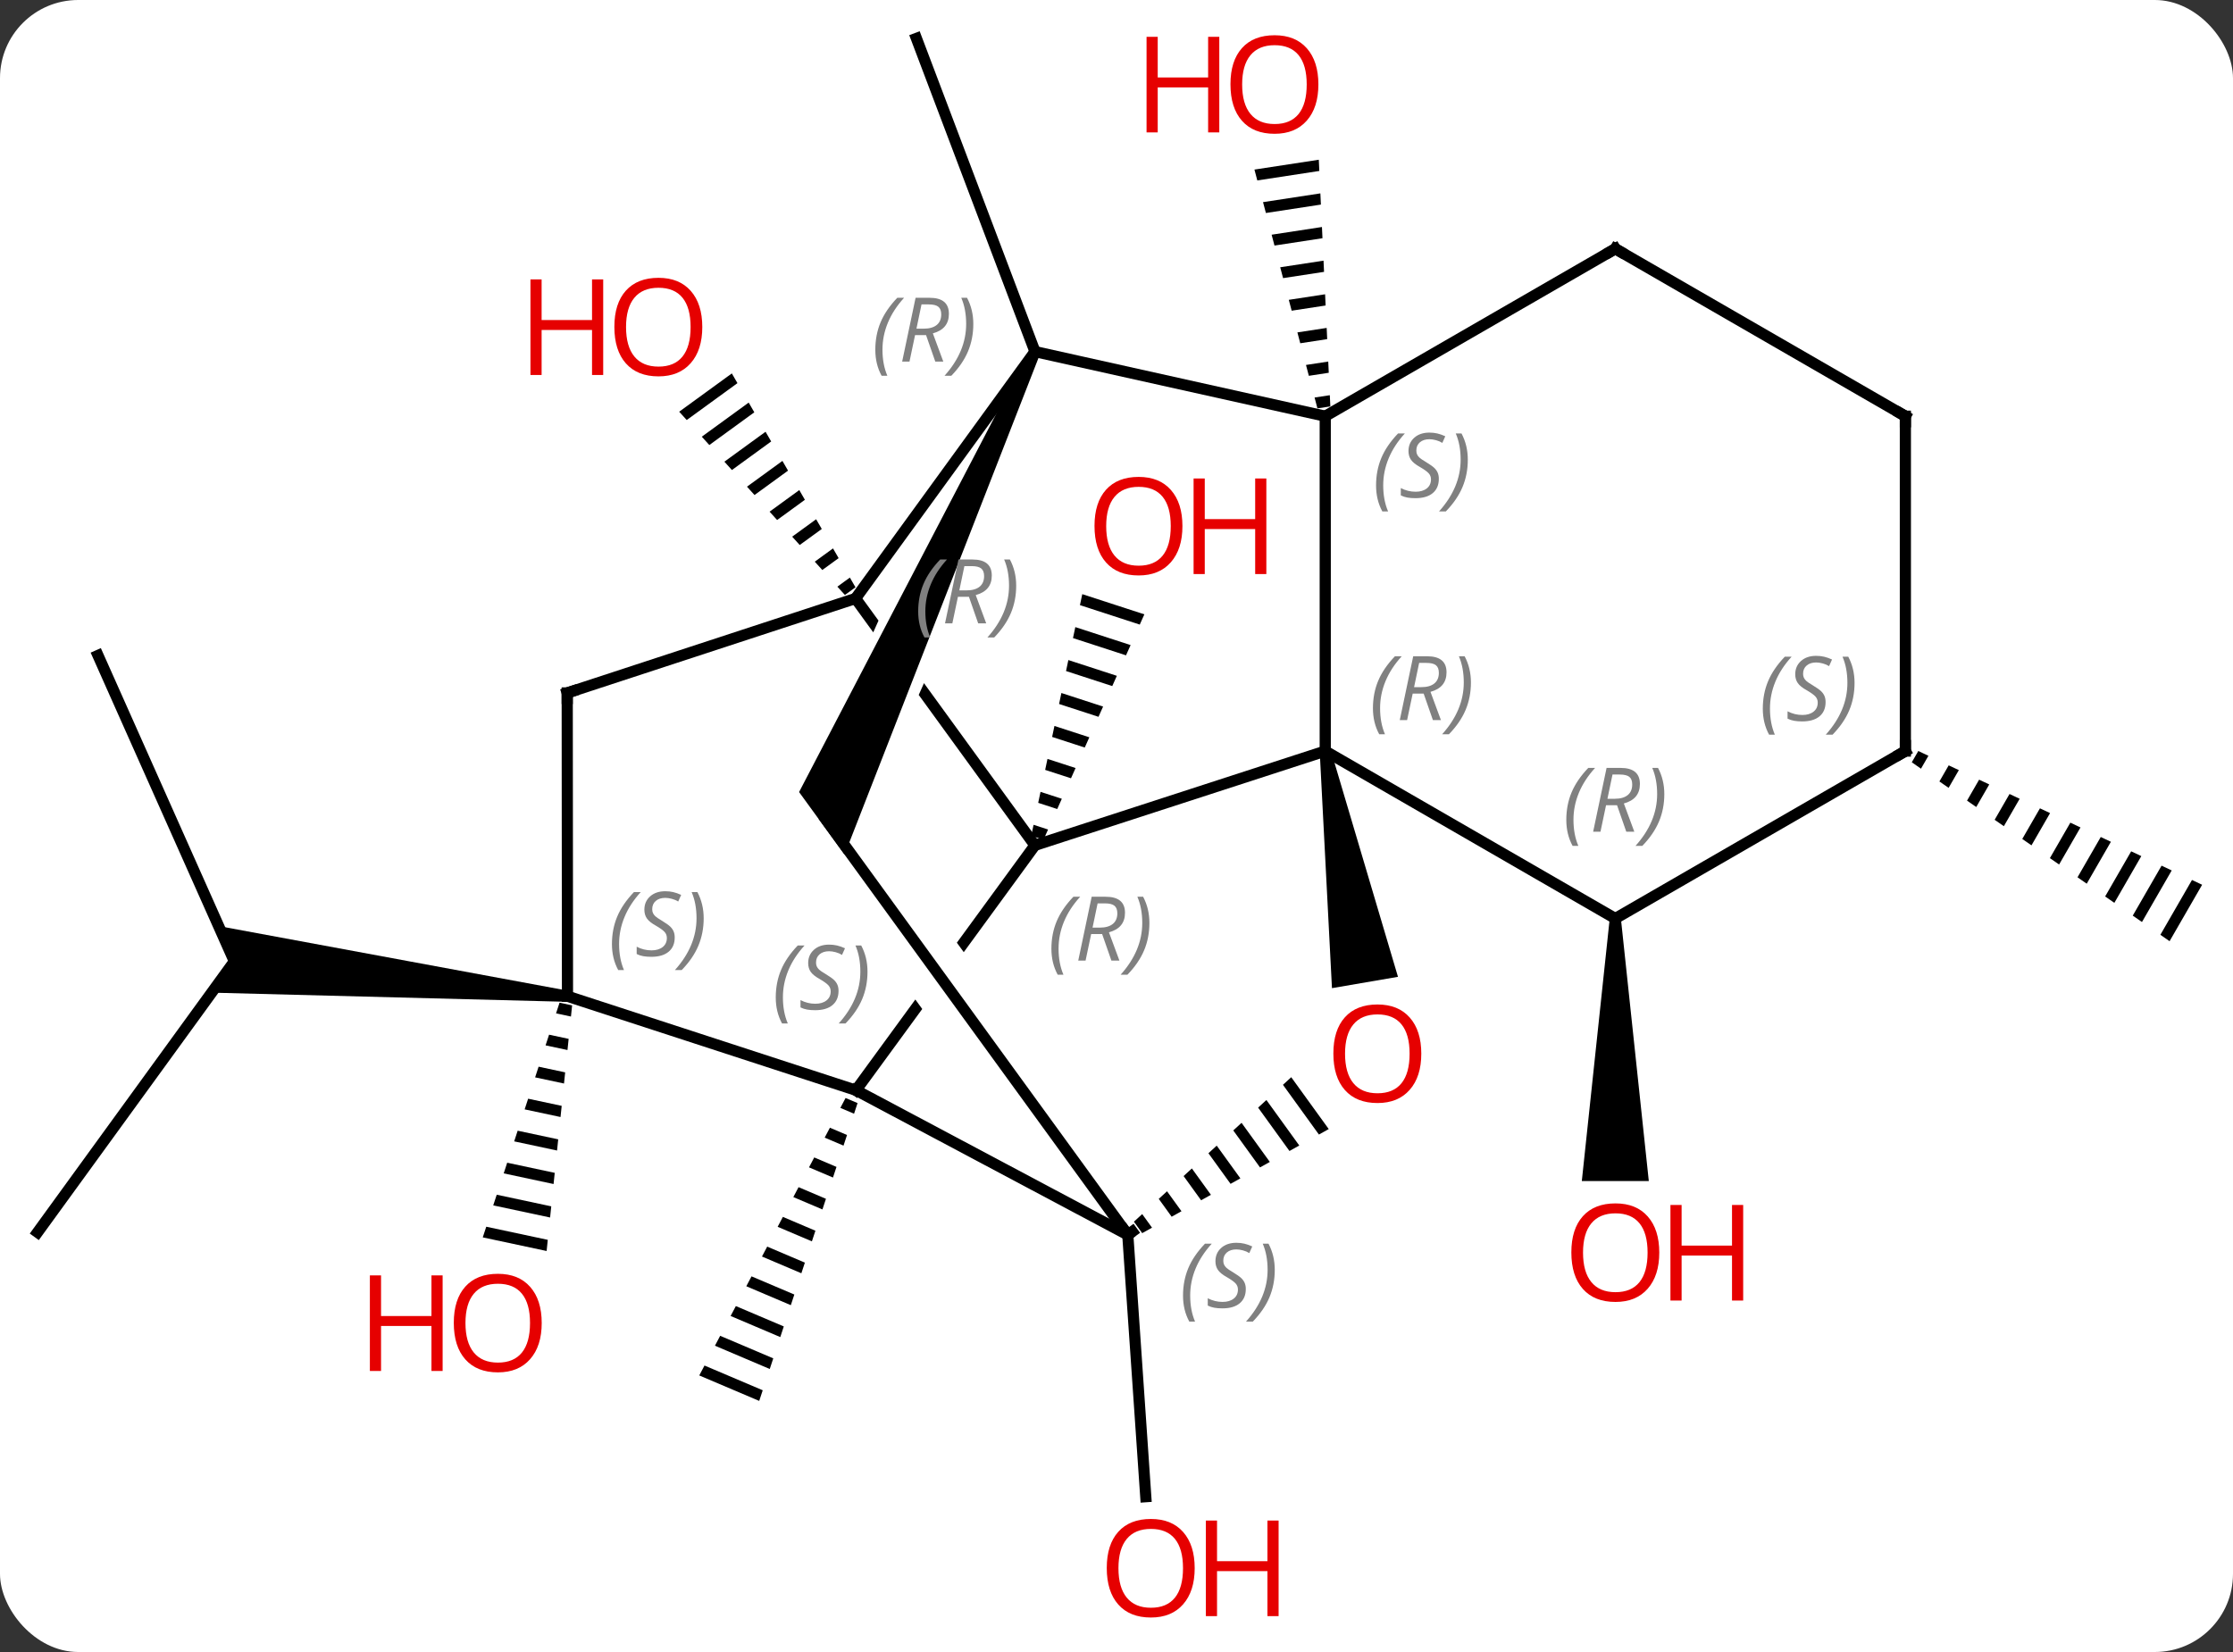 <svg width="200" viewBox="0 0 200 148" style="fill-opacity:1; color-rendering:auto; color-interpolation:auto; text-rendering:auto; stroke:black; stroke-linecap:square; stroke-miterlimit:10; shape-rendering:auto; stroke-opacity:1; fill:black; stroke-dasharray:none; font-weight:normal; stroke-width:1; font-family:'Open Sans'; font-style:normal; stroke-linejoin:miter; font-size:12; stroke-dashoffset:0; image-rendering:auto;" height="148" class="cas-substance-image" xmlns:xlink="http://www.w3.org/1999/xlink" xmlns="http://www.w3.org/2000/svg"><rect x="0" y="0" width="200" height="148" fill="#333333" stroke="none"/><svg class="cas-substance-single-component"><rect y="0" x="0" width="200" stroke="none" ry="7" rx="7" height="148" fill="white" class="cas-substance-group"/><svg y="0" x="0" width="200" viewBox="0 0 200 148" style="fill:black;" height="148" class="cas-substance-single-component-image"><svg><g><clipPath id="clipPath_77b06e9d80c64cb399018e0db6774f4e1" clipPathUnits="userSpaceOnUse"><path d="M-8.085 -31.367 L-24.774 6.113 L-30.255 3.672 L-15.978 -28.391 L-41.758 -9.664 L-21.286 18.52 L11.077 -4.988 L-8.085 -31.367 Z"/></clipPath><clipPath id="clipPath_77b06e9d80c64cb399018e0db6774f4e2" clipPathUnits="userSpaceOnUse"><path d="M-21.246 -11.094 L-28.219 -1.548 L-25.766 -3.33 L-1.639 29.877 L-1.639 29.877 L11.054 12.502 L-21.246 -11.094 ZM-30.058 0.97 L-41.699 16.904 L-9.399 40.5 L-5.357 34.967 L-5.357 34.967 L-30.058 0.97 Z"/></clipPath><g transform="translate(100,72)" style="text-rendering:geometricPrecision; color-rendering:optimizeQuality; color-interpolation:linearRGB; stroke-linecap:butt; image-rendering:optimizeQuality;"><path style="stroke:none;" d="M-3.066 -18.771 L-3.274 -17.787 L-3.274 -17.787 L2.084 -16.044 L2.084 -16.044 L2.495 -16.962 L2.495 -16.962 L-3.066 -18.771 ZM-3.689 -15.819 L-3.897 -14.835 L-3.897 -14.835 L0.852 -13.29 L0.852 -13.29 L1.263 -14.208 L1.263 -14.208 L-3.689 -15.819 ZM-4.312 -12.867 L-4.52 -11.883 L-4.52 -11.883 L-0.38 -10.536 L-0.38 -10.536 L0.031 -11.454 L0.031 -11.454 L-4.312 -12.867 ZM-4.936 -9.915 L-5.143 -8.931 L-1.612 -7.782 L-1.612 -7.782 L-1.201 -8.7 L-1.201 -8.7 L-4.936 -9.915 ZM-5.559 -6.963 L-5.766 -5.979 L-2.844 -5.029 L-2.844 -5.029 L-2.433 -5.947 L-2.433 -5.947 L-5.559 -6.963 ZM-6.182 -4.011 L-6.389 -3.027 L-6.389 -3.027 L-4.076 -2.275 L-3.665 -3.193 L-3.665 -3.193 L-6.182 -4.011 ZM-6.805 -1.059 L-7.013 -0.075 L-7.013 -0.075 L-5.308 0.479 L-5.308 0.479 L-4.897 -0.439 L-4.897 -0.439 L-6.805 -1.059 ZM-7.428 1.893 L-7.636 2.877 L-6.54 3.233 L-6.129 2.315 L-7.428 1.893 Z"/><path style="stroke:none;" d="M18.119 -57.69 L12.355 -56.808 L12.355 -56.808 L12.611 -55.835 L12.611 -55.835 L18.166 -56.685 L18.166 -56.685 L18.119 -57.69 ZM18.26 -54.676 L13.124 -53.891 L13.124 -53.891 L13.381 -52.918 L13.381 -52.918 L18.307 -53.672 L18.307 -53.672 L18.26 -54.676 ZM18.401 -51.663 L13.894 -50.973 L13.894 -50.973 L14.15 -50.001 L14.15 -50.001 L18.448 -50.658 L18.448 -50.658 L18.401 -51.663 ZM18.542 -48.649 L14.663 -48.056 L14.663 -48.056 L14.92 -47.083 L14.92 -47.083 L18.589 -47.645 L18.589 -47.645 L18.542 -48.649 ZM18.683 -45.636 L15.432 -45.138 L15.432 -45.138 L15.689 -44.166 L15.689 -44.166 L18.73 -44.631 L18.73 -44.631 L18.683 -45.636 ZM18.824 -42.622 L16.202 -42.221 L16.458 -41.248 L16.458 -41.248 L18.871 -41.618 L18.871 -41.618 L18.824 -42.622 ZM18.965 -39.609 L16.971 -39.304 L16.971 -39.304 L17.228 -38.331 L17.228 -38.331 L19.012 -38.604 L19.012 -38.604 L18.965 -39.609 ZM19.106 -36.595 L17.741 -36.386 L17.741 -36.386 L17.997 -35.414 L17.997 -35.414 L19.153 -35.591 L19.153 -35.591 L19.106 -36.595 Z"/><path style="stroke:none;" d="M44.176 10.287 L45.176 10.287 L47.676 33.81 L41.676 33.81 Z"/><path style="stroke:none;" d="M-34.453 -38.546 L-39.168 -35.116 L-39.168 -35.116 L-38.494 -34.37 L-38.494 -34.37 L-33.95 -37.675 L-33.95 -37.675 L-34.453 -38.546 ZM-32.943 -35.933 L-37.144 -32.877 L-36.469 -32.131 L-36.469 -32.131 L-32.44 -35.062 L-32.44 -35.062 L-32.943 -35.933 ZM-31.433 -33.32 L-35.12 -30.638 L-34.446 -29.892 L-34.446 -29.892 L-30.929 -32.45 L-31.433 -33.32 ZM-29.922 -30.708 L-33.096 -28.399 L-32.421 -27.652 L-32.421 -27.652 L-29.419 -29.837 L-29.419 -29.837 L-29.922 -30.708 ZM-28.412 -28.095 L-31.072 -26.16 L-31.072 -26.16 L-30.397 -25.413 L-30.397 -25.413 L-27.909 -27.224 L-27.909 -27.224 L-28.412 -28.095 ZM-26.902 -25.482 L-29.048 -23.921 L-29.048 -23.921 L-28.373 -23.174 L-28.373 -23.174 L-26.398 -24.611 L-26.398 -24.611 L-26.902 -25.482 ZM-25.391 -22.869 L-27.024 -21.681 L-27.024 -21.681 L-26.349 -20.935 L-26.349 -20.935 L-24.888 -21.998 L-25.391 -22.869 ZM-23.881 -20.256 L-25 -19.442 L-24.325 -18.696 L-24.325 -18.696 L-23.378 -19.386 L-23.378 -19.386 L-23.881 -20.256 Z"/><path style="stroke:none;" d="M-24.265 26.367 L-24.733 27.254 L-24.733 27.254 L-23.506 27.776 L-23.192 26.823 L-23.192 26.823 L-24.265 26.367 ZM-25.669 29.03 L-26.137 29.918 L-26.137 29.918 L-24.45 30.635 L-24.45 30.635 L-24.136 29.682 L-24.136 29.682 L-25.669 29.03 ZM-27.073 31.693 L-27.541 32.581 L-27.541 32.581 L-25.394 33.493 L-25.394 33.493 L-25.079 32.541 L-25.079 32.541 L-27.073 31.693 ZM-28.477 34.356 L-28.945 35.244 L-28.945 35.244 L-26.338 36.352 L-26.338 36.352 L-26.023 35.399 L-26.023 35.399 L-28.477 34.356 ZM-29.881 37.019 L-30.349 37.907 L-30.349 37.907 L-27.282 39.211 L-26.967 38.258 L-29.881 37.019 ZM-31.285 39.682 L-31.753 40.57 L-31.753 40.57 L-28.225 42.07 L-28.225 42.07 L-27.911 41.117 L-27.911 41.117 L-31.285 39.682 ZM-32.69 42.346 L-33.157 43.233 L-29.169 44.928 L-29.169 44.928 L-28.855 43.975 L-28.855 43.975 L-32.69 42.346 ZM-34.093 45.009 L-34.562 45.896 L-34.562 45.896 L-30.113 47.787 L-30.113 47.787 L-29.799 46.834 L-29.799 46.834 L-34.093 45.009 ZM-35.498 47.672 L-35.965 48.56 L-35.965 48.56 L-31.057 50.646 L-31.057 50.646 L-30.742 49.693 L-30.742 49.693 L-35.498 47.672 ZM-36.901 50.335 L-37.37 51.223 L-37.37 51.223 L-32.001 53.505 L-31.686 52.552 L-31.686 52.552 L-36.901 50.335 Z"/><line y2="-40.5" y1="-68.559" x2="-7.302" x1="-17.919" style="fill:none;"/><line y2="38.628" y1="62.087" x2="1.011" x1="2.622" style="fill:none;"/><path style="stroke:none;" d="M71.813 -4.718 L71.231 -3.708 L72.055 -3.135 L72.721 -4.29 L71.813 -4.718 ZM74.537 -3.434 L73.704 -1.99 L74.529 -1.418 L74.529 -1.418 L75.445 -3.006 L74.537 -3.434 ZM77.261 -2.151 L76.178 -0.273 L77.003 0.299 L78.169 -1.723 L77.261 -2.151 ZM79.985 -0.867 L78.652 1.444 L79.477 2.016 L80.893 -0.439 L79.985 -0.867 ZM82.709 0.417 L81.126 3.161 L81.951 3.733 L83.616 0.845 L83.616 0.845 L82.709 0.417 ZM85.432 1.701 L83.6 4.878 L84.425 5.45 L86.34 2.129 L85.432 1.701 ZM88.156 2.985 L86.074 6.595 L86.899 7.168 L89.064 3.413 L88.156 2.985 ZM90.88 4.269 L88.548 8.312 L89.373 8.885 L91.788 4.697 L90.88 4.269 ZM93.603 5.553 L91.022 10.029 L91.847 10.602 L91.847 10.602 L94.511 5.981 L93.603 5.553 ZM96.327 6.836 L93.496 11.747 L94.32 12.319 L94.32 12.319 L97.235 7.264 L96.327 6.836 Z"/><line y2="-13.278" y1="14.127" x2="-91.221" x1="-79.011" style="fill:none;"/><line y2="38.4" y1="14.127" x2="-96.636" x1="-79.011" style="fill:none;"/><path style="stroke:none;" d="M-49.121 16.756 L-49.225 17.75 L-81.046 16.93 L-79.011 14.127 L-80.421 10.963 Z"/><path style="stroke:none;" d="M-49.884 17.829 L-50.197 18.785 L-50.197 18.785 L-48.862 19.07 L-48.862 19.07 L-48.758 18.069 L-48.758 18.069 L-49.884 17.829 ZM-50.822 20.696 L-51.135 21.652 L-51.135 21.652 L-49.173 22.07 L-49.173 22.07 L-49.069 21.07 L-49.069 21.07 L-50.822 20.696 ZM-51.76 23.563 L-52.072 24.519 L-52.072 24.519 L-49.484 25.071 L-49.484 25.071 L-49.381 24.071 L-49.381 24.071 L-51.76 23.563 ZM-52.697 26.431 L-53.01 27.386 L-53.01 27.386 L-49.796 28.072 L-49.796 28.072 L-49.692 27.072 L-49.692 27.072 L-52.697 26.431 ZM-53.635 29.298 L-53.947 30.253 L-53.947 30.253 L-50.107 31.073 L-50.107 31.073 L-50.004 30.072 L-53.635 29.298 ZM-54.573 32.165 L-54.885 33.121 L-50.419 34.074 L-50.419 34.074 L-50.315 33.073 L-50.315 33.073 L-54.573 32.165 ZM-55.51 35.032 L-55.823 35.988 L-50.73 37.074 L-50.73 37.074 L-50.626 36.074 L-50.626 36.074 L-55.51 35.032 ZM-56.448 37.899 L-56.761 38.855 L-56.761 38.855 L-51.041 40.075 L-50.938 39.075 L-50.938 39.075 L-56.448 37.899 Z"/><line y2="3.732" y1="-4.713" x2="-7.308" x1="18.696" style="fill:none;"/><line y2="-34.713" y1="-4.713" x2="18.696" x1="18.696" style="fill:none;"/><path style="stroke:none;" d="M18.203 -4.628 L19.189 -4.798 L25.211 15.512 L19.298 16.527 Z"/><line y2="10.287" y1="-4.713" x2="44.676" x1="18.696" style="fill:none;"/><line y2="-18.384" y1="3.732" x2="-23.373" x1="-7.308" style="fill:none; clip-path:url(#clipPath_77b06e9d80c64cb399018e0db6774f4e1);"/><line y2="25.674" y1="3.732" x2="-23.337" x1="-7.308" style="fill:none; clip-path:url(#clipPath_77b06e9d80c64cb399018e0db6774f4e2);"/><line y2="-40.5" y1="-34.713" x2="-7.302" x1="18.696" style="fill:none;"/><line y2="-49.713" y1="-34.713" x2="44.676" x1="18.696" style="fill:none;"/><path style="stroke:none;" d="M15.65 24.505 L14.909 25.186 L14.909 25.186 L18.13 29.642 L18.13 29.642 L19.009 29.151 L19.009 29.151 L15.65 24.505 ZM13.426 26.548 L12.684 27.23 L12.684 27.23 L15.492 31.115 L15.492 31.115 L16.371 30.624 L13.426 26.548 ZM11.201 28.592 L10.459 29.274 L10.459 29.274 L12.854 32.587 L12.854 32.587 L13.733 32.096 L11.201 28.592 ZM8.976 30.636 L8.234 31.317 L10.216 34.059 L10.216 34.059 L11.095 33.568 L11.095 33.568 L8.976 30.636 ZM6.751 32.68 L6.01 33.361 L6.01 33.361 L7.578 35.531 L7.578 35.531 L8.457 35.041 L6.751 32.68 ZM4.526 34.724 L3.785 35.405 L3.785 35.405 L4.94 37.004 L4.94 37.004 L5.819 36.513 L5.819 36.513 L4.526 34.724 ZM2.302 36.768 L1.56 37.449 L1.56 37.449 L2.302 38.476 L2.302 38.476 L3.182 37.985 L3.182 37.985 L2.302 36.768 Z"/><line y2="-4.713" y1="10.287" x2="70.656" x1="44.676" style="fill:none;"/><line y2="-40.5" y1="-18.384" x2="-7.302" x1="-23.373" style="fill:none;"/><line y2="-9.921" y1="-18.384" x2="-49.197" x1="-23.373" style="fill:none;"/><line y2="38.628" y1="25.674" x2="1.011" x1="-23.337" style="fill:none;"/><line y2="17.253" y1="25.674" x2="-49.173" x1="-23.337" style="fill:none;"/><path style="stroke:none;" d="M-7.759 -40.703 L-6.845 -40.297 L-24.357 4.563 L-28.43 -1.042 Z"/><line y2="-34.713" y1="-49.713" x2="70.656" x1="44.676" style="fill:none;"/><line y2="1.467" y1="38.628" x2="-25.989" x1="1.011" style="fill:none;"/><line y2="-34.713" y1="-4.713" x2="70.656" x1="70.656" style="fill:none;"/><line y2="17.253" y1="-9.921" x2="-49.173" x1="-49.197" style="fill:none;"/></g><g transform="translate(100,72)" style="fill:rgb(230,0,0); text-rendering:geometricPrecision; color-rendering:optimizeQuality; image-rendering:optimizeQuality; font-family:'Open Sans'; stroke:rgb(230,0,0); color-interpolation:linearRGB;"><path style="stroke:none;" d="M5.905 -24.868 Q5.905 -22.806 4.866 -21.626 Q3.827 -20.446 1.984 -20.446 Q0.093 -20.446 -0.938 -21.61 Q-1.97 -22.775 -1.97 -24.884 Q-1.97 -26.978 -0.938 -28.126 Q0.093 -29.275 1.984 -29.275 Q3.843 -29.275 4.874 -28.103 Q5.905 -26.931 5.905 -24.868 ZM-0.923 -24.868 Q-0.923 -23.134 -0.18 -22.228 Q0.562 -21.321 1.984 -21.321 Q3.405 -21.321 4.132 -22.22 Q4.859 -23.118 4.859 -24.868 Q4.859 -26.603 4.132 -27.493 Q3.405 -28.384 1.984 -28.384 Q0.562 -28.384 -0.18 -27.485 Q-0.923 -26.587 -0.923 -24.868 Z"/><path style="stroke:none;" d="M13.421 -20.571 L12.421 -20.571 L12.421 -24.603 L7.905 -24.603 L7.905 -20.571 L6.905 -20.571 L6.905 -29.134 L7.905 -29.134 L7.905 -25.493 L12.421 -25.493 L12.421 -29.134 L13.421 -29.134 L13.421 -20.571 Z"/><path style="stroke:none;" d="M18.082 -64.435 Q18.082 -62.373 17.043 -61.193 Q16.004 -60.013 14.161 -60.013 Q12.27 -60.013 11.239 -61.178 Q10.207 -62.342 10.207 -64.451 Q10.207 -66.545 11.239 -67.693 Q12.27 -68.842 14.161 -68.842 Q16.02 -68.842 17.051 -67.67 Q18.082 -66.498 18.082 -64.435 ZM11.254 -64.435 Q11.254 -62.701 11.997 -61.795 Q12.739 -60.888 14.161 -60.888 Q15.582 -60.888 16.309 -61.787 Q17.036 -62.685 17.036 -64.435 Q17.036 -66.17 16.309 -67.06 Q15.582 -67.951 14.161 -67.951 Q12.739 -67.951 11.997 -67.052 Q11.254 -66.154 11.254 -64.435 Z"/><path style="stroke:none;" d="M9.207 -60.138 L8.207 -60.138 L8.207 -64.17 L3.692 -64.17 L3.692 -60.138 L2.692 -60.138 L2.692 -68.701 L3.692 -68.701 L3.692 -65.06 L8.207 -65.06 L8.207 -68.701 L9.207 -68.701 L9.207 -60.138 Z"/><path style="stroke:none;" d="M48.614 40.217 Q48.614 42.279 47.574 43.459 Q46.535 44.639 44.692 44.639 Q42.801 44.639 41.77 43.474 Q40.739 42.31 40.739 40.201 Q40.739 38.107 41.77 36.959 Q42.801 35.81 44.692 35.81 Q46.551 35.81 47.582 36.982 Q48.614 38.154 48.614 40.217 ZM41.785 40.217 Q41.785 41.951 42.528 42.857 Q43.27 43.764 44.692 43.764 Q46.114 43.764 46.84 42.865 Q47.567 41.967 47.567 40.217 Q47.567 38.482 46.84 37.592 Q46.114 36.701 44.692 36.701 Q43.27 36.701 42.528 37.599 Q41.785 38.498 41.785 40.217 Z"/><path style="stroke:none;" d="M56.129 44.514 L55.129 44.514 L55.129 40.482 L50.614 40.482 L50.614 44.514 L49.614 44.514 L49.614 35.951 L50.614 35.951 L50.614 39.592 L55.129 39.592 L55.129 35.951 L56.129 35.951 L56.129 44.514 Z"/><path style="stroke:none;" d="M-37.099 -42.703 Q-37.099 -40.641 -38.139 -39.461 Q-39.178 -38.281 -41.021 -38.281 Q-42.912 -38.281 -43.943 -39.446 Q-44.974 -40.61 -44.974 -42.719 Q-44.974 -44.813 -43.943 -45.961 Q-42.912 -47.11 -41.021 -47.11 Q-39.162 -47.11 -38.131 -45.938 Q-37.099 -44.766 -37.099 -42.703 ZM-43.928 -42.703 Q-43.928 -40.969 -43.185 -40.063 Q-42.443 -39.156 -41.021 -39.156 Q-39.599 -39.156 -38.873 -40.055 Q-38.146 -40.953 -38.146 -42.703 Q-38.146 -44.438 -38.873 -45.328 Q-39.599 -46.219 -41.021 -46.219 Q-42.443 -46.219 -43.185 -45.321 Q-43.928 -44.422 -43.928 -42.703 Z"/><path style="stroke:none;" d="M-45.974 -38.406 L-46.974 -38.406 L-46.974 -42.438 L-51.49 -42.438 L-51.49 -38.406 L-52.49 -38.406 L-52.49 -46.969 L-51.49 -46.969 L-51.49 -43.328 L-46.974 -43.328 L-46.974 -46.969 L-45.974 -46.969 L-45.974 -38.406 Z"/><path style="stroke:none;" d="M7.003 68.489 Q7.003 70.551 5.964 71.731 Q4.925 72.911 3.082 72.911 Q1.191 72.911 0.16 71.746 Q-0.872 70.582 -0.872 68.473 Q-0.872 66.379 0.16 65.231 Q1.191 64.082 3.082 64.082 Q4.941 64.082 5.972 65.254 Q7.003 66.426 7.003 68.489 ZM0.175 68.489 Q0.175 70.223 0.918 71.129 Q1.66 72.036 3.082 72.036 Q4.503 72.036 5.23 71.137 Q5.957 70.239 5.957 68.489 Q5.957 66.754 5.23 65.864 Q4.503 64.973 3.082 64.973 Q1.66 64.973 0.918 65.871 Q0.175 66.77 0.175 68.489 Z"/><path style="stroke:none;" d="M14.519 72.786 L13.519 72.786 L13.519 68.754 L9.004 68.754 L9.004 72.786 L8.004 72.786 L8.004 64.223 L9.004 64.223 L9.004 67.864 L13.519 67.864 L13.519 64.223 L14.519 64.223 L14.519 72.786 Z"/><path style="stroke:none;" d="M-51.481 46.526 Q-51.481 48.588 -52.521 49.768 Q-53.56 50.948 -55.403 50.948 Q-57.294 50.948 -58.325 49.783 Q-59.356 48.619 -59.356 46.51 Q-59.356 44.416 -58.325 43.268 Q-57.294 42.119 -55.403 42.119 Q-53.544 42.119 -52.513 43.291 Q-51.481 44.463 -51.481 46.526 ZM-58.31 46.526 Q-58.31 48.26 -57.567 49.166 Q-56.825 50.073 -55.403 50.073 Q-53.981 50.073 -53.255 49.174 Q-52.528 48.276 -52.528 46.526 Q-52.528 44.791 -53.255 43.901 Q-53.981 43.01 -55.403 43.01 Q-56.825 43.01 -57.567 43.908 Q-58.31 44.807 -58.31 46.526 Z"/><path style="stroke:none;" d="M-60.356 50.823 L-61.356 50.823 L-61.356 46.791 L-65.872 46.791 L-65.872 50.823 L-66.872 50.823 L-66.872 42.26 L-65.872 42.26 L-65.872 45.901 L-61.356 45.901 L-61.356 42.26 L-60.356 42.26 L-60.356 50.823 Z"/></g><g transform="translate(100,72)" style="font-size:8.4px; fill:gray; text-rendering:geometricPrecision; image-rendering:optimizeQuality; color-rendering:optimizeQuality; font-family:'Open Sans'; font-style:italic; stroke:gray; color-interpolation:linearRGB;"><path style="stroke:none;" d="M22.968 -8.549 Q22.968 -9.877 23.436 -11.002 Q23.905 -12.127 24.936 -13.205 L25.546 -13.205 Q24.577 -12.143 24.093 -10.971 Q23.608 -9.799 23.608 -8.565 Q23.608 -7.236 24.046 -6.221 L23.53 -6.221 Q22.968 -7.252 22.968 -8.549 ZM26.528 -9.861 L26.028 -7.486 L25.372 -7.486 L26.575 -13.205 L27.825 -13.205 Q29.559 -13.205 29.559 -11.768 Q29.559 -10.408 28.122 -10.018 L29.059 -7.486 L28.34 -7.486 L27.512 -9.861 L26.528 -9.861 ZM27.106 -12.611 Q26.715 -10.69 26.653 -10.44 L27.309 -10.44 Q28.059 -10.44 28.465 -10.768 Q28.872 -11.096 28.872 -11.721 Q28.872 -12.19 28.614 -12.4 Q28.356 -12.611 27.762 -12.611 L27.106 -12.611 ZM31.745 -10.861 Q31.745 -9.533 31.268 -8.4 Q30.792 -7.268 29.776 -6.221 L29.167 -6.221 Q31.104 -8.377 31.104 -10.861 Q31.104 -12.19 30.667 -13.205 L31.182 -13.205 Q31.745 -12.143 31.745 -10.861 Z"/><path style="stroke:none;" d="M-5.83 12.994 Q-5.83 11.666 -5.361 10.541 Q-4.892 9.416 -3.861 8.338 L-3.252 8.338 Q-4.221 9.4 -4.705 10.572 Q-5.189 11.744 -5.189 12.979 Q-5.189 14.307 -4.752 15.322 L-5.267 15.322 Q-5.83 14.291 -5.83 12.994 ZM-2.27 11.682 L-2.77 14.057 L-3.426 14.057 L-2.223 8.338 L-0.973 8.338 Q0.761 8.338 0.761 9.775 Q0.761 11.135 -0.676 11.525 L0.261 14.057 L-0.457 14.057 L-1.286 11.682 L-2.27 11.682 ZM-1.692 8.932 Q-2.082 10.854 -2.145 11.104 L-1.489 11.104 Q-0.739 11.104 -0.332 10.775 Q0.074 10.447 0.074 9.822 Q0.074 9.354 -0.184 9.143 Q-0.442 8.932 -1.036 8.932 L-1.692 8.932 ZM2.947 10.682 Q2.947 12.01 2.471 13.143 Q1.994 14.275 0.979 15.322 L0.369 15.322 Q2.307 13.166 2.307 10.682 Q2.307 9.354 1.869 8.338 L2.385 8.338 Q2.947 9.4 2.947 10.682 Z"/><path style="stroke:none;" d="M23.248 -28.51 Q23.248 -29.838 23.716 -30.963 Q24.185 -32.088 25.216 -33.166 L25.826 -33.166 Q24.857 -32.104 24.373 -30.932 Q23.888 -29.76 23.888 -28.526 Q23.888 -27.197 24.326 -26.182 L23.81 -26.182 Q23.248 -27.213 23.248 -28.51 ZM28.87 -29.104 Q28.87 -28.276 28.323 -27.822 Q27.777 -27.369 26.777 -27.369 Q26.37 -27.369 26.058 -27.424 Q25.745 -27.479 25.464 -27.619 L25.464 -28.276 Q26.089 -27.947 26.792 -27.947 Q27.417 -27.947 27.792 -28.244 Q28.167 -28.541 28.167 -29.057 Q28.167 -29.369 27.964 -29.596 Q27.761 -29.822 27.198 -30.151 Q26.605 -30.479 26.378 -30.807 Q26.152 -31.135 26.152 -31.588 Q26.152 -32.322 26.667 -32.783 Q27.183 -33.244 28.027 -33.244 Q28.402 -33.244 28.738 -33.166 Q29.073 -33.088 29.448 -32.916 L29.183 -32.322 Q28.933 -32.479 28.613 -32.565 Q28.292 -32.651 28.027 -32.651 Q27.495 -32.651 27.175 -32.377 Q26.855 -32.104 26.855 -31.635 Q26.855 -31.432 26.925 -31.283 Q26.995 -31.135 27.136 -31.002 Q27.277 -30.869 27.698 -30.619 Q28.261 -30.276 28.464 -30.08 Q28.667 -29.885 28.769 -29.651 Q28.87 -29.416 28.87 -29.104 ZM31.465 -30.822 Q31.465 -29.494 30.988 -28.361 Q30.512 -27.229 29.496 -26.182 L28.887 -26.182 Q30.824 -28.338 30.824 -30.822 Q30.824 -32.151 30.387 -33.166 L30.902 -33.166 Q31.465 -32.104 31.465 -30.822 Z"/></g><g transform="translate(100,72)" style="fill:rgb(230,0,0); text-rendering:geometricPrecision; color-rendering:optimizeQuality; image-rendering:optimizeQuality; font-family:'Open Sans'; stroke:rgb(230,0,0); color-interpolation:linearRGB;"><path style="stroke:none;" d="M27.299 22.397 Q27.299 24.459 26.259 25.639 Q25.22 26.819 23.377 26.819 Q21.486 26.819 20.455 25.654 Q19.424 24.49 19.424 22.381 Q19.424 20.287 20.455 19.139 Q21.486 17.99 23.377 17.99 Q25.236 17.99 26.267 19.162 Q27.299 20.334 27.299 22.397 ZM20.47 22.397 Q20.47 24.131 21.213 25.037 Q21.955 25.944 23.377 25.944 Q24.799 25.944 25.525 25.045 Q26.252 24.147 26.252 22.397 Q26.252 20.662 25.525 19.772 Q24.799 18.881 23.377 18.881 Q21.955 18.881 21.213 19.779 Q20.47 20.678 20.47 22.397 Z"/></g><g transform="translate(100,72)" style="font-size:8.4px; fill:gray; text-rendering:geometricPrecision; image-rendering:optimizeQuality; color-rendering:optimizeQuality; font-family:'Open Sans'; font-style:italic; stroke:gray; color-interpolation:linearRGB;"><path style="stroke:none;" d="M40.287 1.451 Q40.287 0.123 40.756 -1.002 Q41.225 -2.127 42.256 -3.205 L42.865 -3.205 Q41.897 -2.143 41.412 -0.971 Q40.928 0.201 40.928 1.435 Q40.928 2.764 41.365 3.779 L40.85 3.779 Q40.287 2.748 40.287 1.451 ZM43.847 0.139 L43.347 2.514 L42.691 2.514 L43.894 -3.205 L45.144 -3.205 Q46.879 -3.205 46.879 -1.768 Q46.879 -0.408 45.441 -0.018 L46.379 2.514 L45.66 2.514 L44.832 0.139 L43.847 0.139 ZM44.425 -2.611 Q44.035 -0.69 43.972 -0.44 L44.629 -0.44 Q45.379 -0.44 45.785 -0.768 Q46.191 -1.096 46.191 -1.721 Q46.191 -2.19 45.933 -2.401 Q45.675 -2.611 45.082 -2.611 L44.425 -2.611 ZM49.065 -0.861 Q49.065 0.467 48.588 1.599 Q48.111 2.732 47.096 3.779 L46.486 3.779 Q48.424 1.623 48.424 -0.861 Q48.424 -2.19 47.986 -3.205 L48.502 -3.205 Q49.065 -2.143 49.065 -0.861 Z"/><path style="stroke:none;" d="M-17.762 -17.219 Q-17.762 -18.547 -17.293 -19.672 Q-16.824 -20.797 -15.793 -21.875 L-15.184 -21.875 Q-16.152 -20.813 -16.637 -19.641 Q-17.121 -18.469 -17.121 -17.235 Q-17.121 -15.906 -16.683 -14.891 L-17.199 -14.891 Q-17.762 -15.922 -17.762 -17.219 ZM-14.202 -18.532 L-14.702 -16.157 L-15.358 -16.157 L-14.155 -21.875 L-12.905 -21.875 Q-11.17 -21.875 -11.17 -20.438 Q-11.17 -19.078 -12.608 -18.688 L-11.67 -16.157 L-12.389 -16.157 L-13.217 -18.532 L-14.202 -18.532 ZM-13.623 -21.282 Q-14.014 -19.36 -14.077 -19.11 L-13.42 -19.11 Q-12.67 -19.11 -12.264 -19.438 Q-11.858 -19.766 -11.858 -20.391 Q-11.858 -20.86 -12.116 -21.071 Q-12.373 -21.282 -12.967 -21.282 L-13.623 -21.282 ZM-8.984 -19.532 Q-8.984 -18.203 -9.461 -17.071 Q-9.938 -15.938 -10.953 -14.891 L-11.562 -14.891 Q-9.625 -17.047 -9.625 -19.532 Q-9.625 -20.86 -10.062 -21.875 L-9.547 -21.875 Q-8.984 -20.813 -8.984 -19.532 Z"/><path style="stroke:none;" d="M-30.519 17.361 Q-30.519 16.033 -30.05 14.908 Q-29.581 13.783 -28.55 12.705 L-27.941 12.705 Q-28.91 13.767 -29.394 14.939 Q-29.878 16.111 -29.878 17.346 Q-29.878 18.674 -29.441 19.689 L-29.956 19.689 Q-30.519 18.658 -30.519 17.361 ZM-24.896 16.767 Q-24.896 17.596 -25.443 18.049 Q-25.99 18.502 -26.99 18.502 Q-27.396 18.502 -27.709 18.447 Q-28.021 18.392 -28.303 18.252 L-28.303 17.596 Q-27.678 17.924 -26.974 17.924 Q-26.349 17.924 -25.974 17.627 Q-25.599 17.33 -25.599 16.814 Q-25.599 16.502 -25.803 16.275 Q-26.006 16.049 -26.568 15.72 Q-27.162 15.392 -27.389 15.064 Q-27.615 14.736 -27.615 14.283 Q-27.615 13.549 -27.099 13.088 Q-26.584 12.627 -25.74 12.627 Q-25.365 12.627 -25.029 12.705 Q-24.693 12.783 -24.318 12.955 L-24.584 13.549 Q-24.834 13.392 -25.154 13.306 Q-25.474 13.22 -25.74 13.22 Q-26.271 13.22 -26.592 13.494 Q-26.912 13.767 -26.912 14.236 Q-26.912 14.439 -26.842 14.588 Q-26.771 14.736 -26.631 14.869 Q-26.49 15.002 -26.068 15.252 Q-25.506 15.595 -25.303 15.791 Q-25.099 15.986 -24.998 16.221 Q-24.896 16.455 -24.896 16.767 ZM-22.302 15.049 Q-22.302 16.377 -22.779 17.51 Q-23.255 18.642 -24.271 19.689 L-24.88 19.689 Q-22.942 17.533 -22.942 15.049 Q-22.942 13.72 -23.38 12.705 L-22.864 12.705 Q-22.302 13.767 -22.302 15.049 Z"/><path style="stroke:none;" d="M-21.602 -40.665 Q-21.602 -41.993 -21.133 -43.118 Q-20.664 -44.243 -19.633 -45.322 L-19.024 -45.322 Q-19.992 -44.259 -20.477 -43.087 Q-20.961 -41.915 -20.961 -40.681 Q-20.961 -39.353 -20.524 -38.337 L-21.039 -38.337 Q-21.602 -39.368 -21.602 -40.665 ZM-18.042 -41.978 L-18.542 -39.603 L-19.198 -39.603 L-17.995 -45.322 L-16.745 -45.322 Q-15.011 -45.322 -15.011 -43.884 Q-15.011 -42.525 -16.448 -42.134 L-15.511 -39.603 L-16.229 -39.603 L-17.057 -41.978 L-18.042 -41.978 ZM-17.464 -44.728 Q-17.854 -42.806 -17.917 -42.556 L-17.261 -42.556 Q-16.511 -42.556 -16.104 -42.884 Q-15.698 -43.212 -15.698 -43.837 Q-15.698 -44.306 -15.956 -44.517 Q-16.214 -44.728 -16.807 -44.728 L-17.464 -44.728 ZM-12.825 -42.978 Q-12.825 -41.65 -13.301 -40.517 Q-13.778 -39.384 -14.793 -38.337 L-15.403 -38.337 Q-13.465 -40.493 -13.465 -42.978 Q-13.465 -44.306 -13.903 -45.322 L-13.387 -45.322 Q-12.825 -44.259 -12.825 -42.978 Z"/></g><g transform="translate(100,72)" style="stroke-linecap:butt; font-size:8.4px; text-rendering:geometricPrecision; image-rendering:optimizeQuality; color-rendering:optimizeQuality; font-family:'Open Sans'; font-style:italic; color-interpolation:linearRGB; stroke-miterlimit:5;"><path style="fill:none;" d="M44.243 -49.463 L44.676 -49.713 L45.109 -49.463"/><path style="fill:none;" d="M1.416 38.335 L1.011 38.628 L0.717 38.224"/><path style="fill:gray; stroke:none;" d="M5.958 44.073 Q5.958 42.745 6.427 41.62 Q6.896 40.495 7.927 39.417 L8.536 39.417 Q7.567 40.48 7.083 41.651 Q6.599 42.823 6.599 44.058 Q6.599 45.386 7.036 46.401 L6.521 46.401 Q5.958 45.37 5.958 44.073 ZM11.581 43.48 Q11.581 44.308 11.034 44.761 Q10.487 45.214 9.487 45.214 Q9.081 45.214 8.768 45.159 Q8.456 45.105 8.174 44.964 L8.174 44.308 Q8.799 44.636 9.502 44.636 Q10.127 44.636 10.502 44.339 Q10.877 44.042 10.877 43.526 Q10.877 43.214 10.674 42.987 Q10.471 42.761 9.909 42.433 Q9.315 42.105 9.088 41.776 Q8.862 41.448 8.862 40.995 Q8.862 40.261 9.377 39.8 Q9.893 39.339 10.737 39.339 Q11.112 39.339 11.448 39.417 Q11.784 39.495 12.159 39.667 L11.893 40.261 Q11.643 40.105 11.323 40.019 Q11.002 39.933 10.737 39.933 Q10.206 39.933 9.885 40.206 Q9.565 40.48 9.565 40.948 Q9.565 41.151 9.635 41.3 Q9.706 41.448 9.846 41.581 Q9.987 41.714 10.409 41.964 Q10.971 42.308 11.174 42.503 Q11.377 42.698 11.479 42.933 Q11.581 43.167 11.581 43.48 ZM14.175 41.761 Q14.175 43.089 13.699 44.222 Q13.222 45.355 12.206 46.401 L11.597 46.401 Q13.534 44.245 13.534 41.761 Q13.534 40.433 13.097 39.417 L13.613 39.417 Q14.175 40.48 14.175 41.761 Z"/><path style="fill:none;" d="M70.223 -4.463 L70.656 -4.713 L70.656 -5.213"/><path style="fill:gray; stroke:none;" d="M57.887 -8.51 Q57.887 -9.838 58.356 -10.963 Q58.825 -12.088 59.856 -13.166 L60.465 -13.166 Q59.497 -12.104 59.012 -10.932 Q58.528 -9.76 58.528 -8.526 Q58.528 -7.197 58.965 -6.182 L58.45 -6.182 Q57.887 -7.213 57.887 -8.51 ZM63.51 -9.104 Q63.51 -8.276 62.963 -7.822 Q62.416 -7.369 61.416 -7.369 Q61.01 -7.369 60.697 -7.424 Q60.385 -7.479 60.104 -7.619 L60.104 -8.276 Q60.729 -7.947 61.432 -7.947 Q62.057 -7.947 62.432 -8.244 Q62.807 -8.541 62.807 -9.057 Q62.807 -9.369 62.604 -9.596 Q62.401 -9.822 61.838 -10.151 Q61.244 -10.479 61.018 -10.807 Q60.791 -11.135 60.791 -11.588 Q60.791 -12.322 61.307 -12.783 Q61.822 -13.244 62.666 -13.244 Q63.041 -13.244 63.377 -13.166 Q63.713 -13.088 64.088 -12.916 L63.822 -12.322 Q63.572 -12.479 63.252 -12.565 Q62.932 -12.651 62.666 -12.651 Q62.135 -12.651 61.815 -12.377 Q61.494 -12.104 61.494 -11.635 Q61.494 -11.432 61.565 -11.283 Q61.635 -11.135 61.776 -11.002 Q61.916 -10.869 62.338 -10.619 Q62.901 -10.276 63.104 -10.08 Q63.307 -9.885 63.408 -9.651 Q63.51 -9.416 63.51 -9.104 ZM66.104 -10.822 Q66.104 -9.494 65.628 -8.361 Q65.151 -7.229 64.136 -6.182 L63.526 -6.182 Q65.464 -8.338 65.464 -10.822 Q65.464 -12.151 65.026 -13.166 L65.542 -13.166 Q66.104 -12.104 66.104 -10.822 Z"/><path style="fill:none;" d="M-48.722 -10.077 L-49.197 -9.921 L-49.197 -9.421"/><path style="fill:gray; stroke:none;" d="M-45.191 12.578 Q-45.191 11.25 -44.722 10.125 Q-44.254 9 -43.222 7.922 L-42.613 7.922 Q-43.582 8.985 -44.066 10.157 Q-44.551 11.328 -44.551 12.563 Q-44.551 13.891 -44.113 14.907 L-44.629 14.907 Q-45.191 13.875 -45.191 12.578 ZM-39.569 11.985 Q-39.569 12.813 -40.116 13.266 Q-40.662 13.719 -41.662 13.719 Q-42.069 13.719 -42.381 13.664 Q-42.694 13.61 -42.975 13.469 L-42.975 12.813 Q-42.35 13.141 -41.647 13.141 Q-41.022 13.141 -40.647 12.844 Q-40.272 12.547 -40.272 12.032 Q-40.272 11.719 -40.475 11.492 Q-40.678 11.266 -41.241 10.938 Q-41.834 10.61 -42.061 10.282 Q-42.287 9.953 -42.287 9.5 Q-42.287 8.766 -41.772 8.305 Q-41.256 7.844 -40.412 7.844 Q-40.037 7.844 -39.702 7.922 Q-39.366 8 -38.991 8.172 L-39.256 8.766 Q-39.506 8.61 -39.827 8.524 Q-40.147 8.438 -40.412 8.438 Q-40.944 8.438 -41.264 8.711 Q-41.584 8.985 -41.584 9.453 Q-41.584 9.657 -41.514 9.805 Q-41.444 9.953 -41.303 10.086 Q-41.162 10.219 -40.741 10.469 Q-40.178 10.813 -39.975 11.008 Q-39.772 11.203 -39.67 11.438 Q-39.569 11.672 -39.569 11.985 ZM-36.974 10.266 Q-36.974 11.594 -37.451 12.727 Q-37.927 13.86 -38.943 14.907 L-39.552 14.907 Q-37.615 12.75 -37.615 10.266 Q-37.615 8.938 -38.052 7.922 L-37.537 7.922 Q-36.974 8.985 -36.974 10.266 Z"/><path style="fill:none;" d="M70.223 -34.963 L70.656 -34.713 L70.656 -34.213"/></g></g></svg></svg></svg></svg>